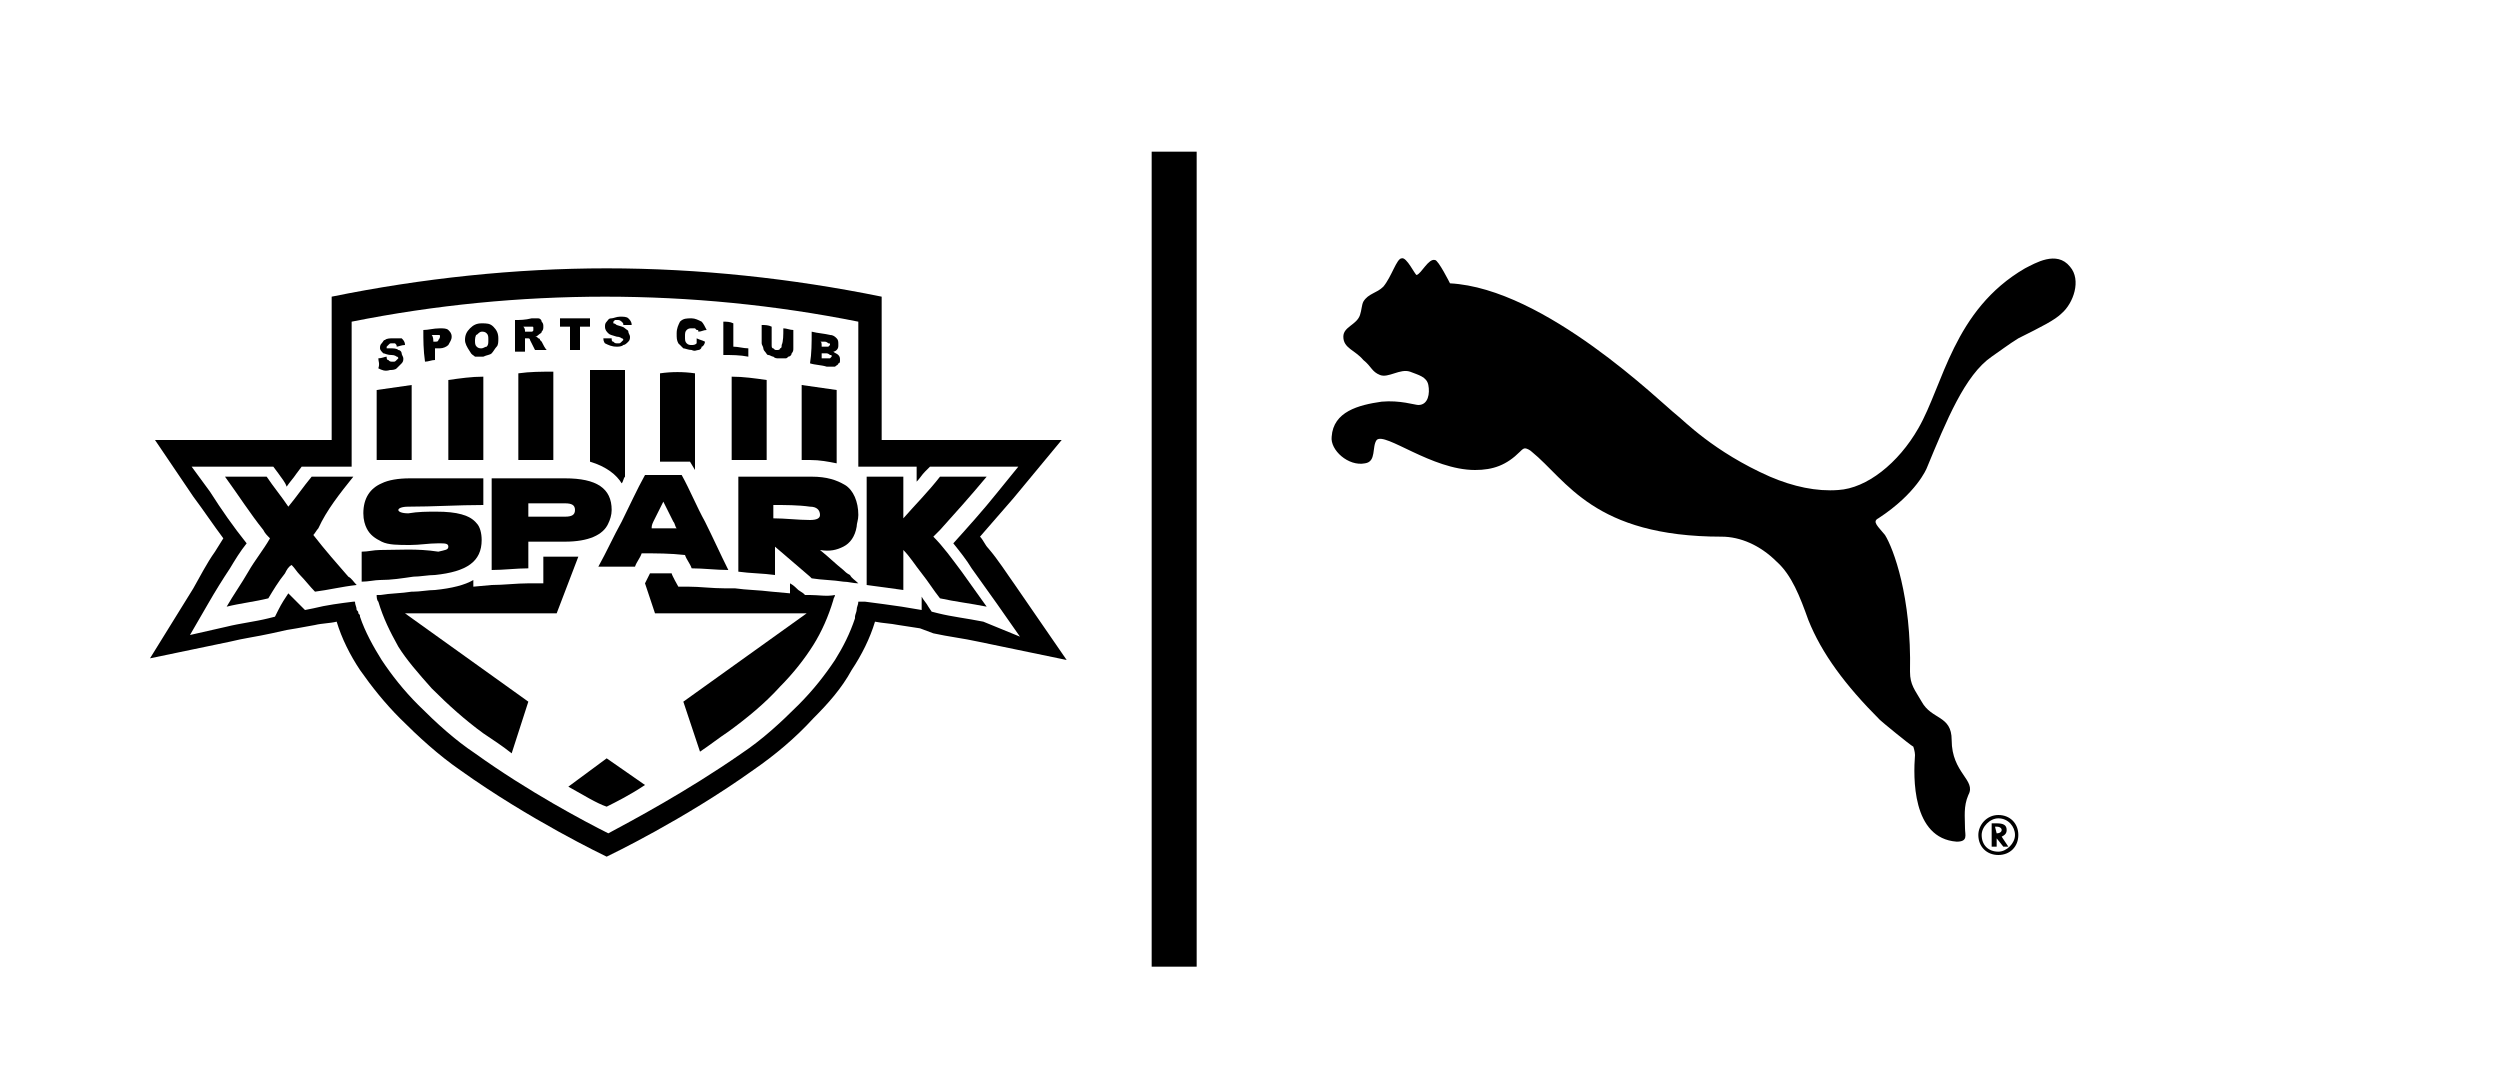 <?xml version="1.0" encoding="utf-8"?>
<!-- Generator: Adobe Illustrator 23.0.0, SVG Export Plug-In . SVG Version: 6.00 Build 0)  -->
<svg version="1.1" id="Capa_1" xmlns="http://www.w3.org/2000/svg" xmlns:xlink="http://www.w3.org/1999/xlink" x="0px" y="0px"
	 viewBox="0 0 150 65" style="enable-background:new 0 0 150 65;" xml:space="preserve">
<style type="text/css">
	.st0{fill-rule:evenodd;clip-rule:evenodd;}
</style>
<g>
	<g>
		<g>
			<path class="st0" d="M84.1,15.5c-0.3,0-0.6,1.1-1.1,1.7c-0.4,0.4-0.9,0.4-1.2,0.9c-0.1,0.2-0.1,0.5-0.2,0.8c-0.2,0.6-1,0.7-1,1.3
				c0,0.7,0.7,0.8,1.2,1.4c0.5,0.4,0.5,0.7,1,0.9c0.5,0.2,1.2-0.4,1.8-0.2c0.5,0.2,1,0.3,1.1,0.8c0.1,0.5,0,1.2-0.6,1.2
				c-0.2,0-1.1-0.3-2.2-0.2c-1.4,0.2-2.9,0.6-3,2.1c-0.1,0.8,1,1.8,2,1.6c0.7-0.1,0.4-1,0.7-1.4c0.5-0.5,3.3,1.8,5.9,1.8
				c1.1,0,1.9-0.3,2.7-1.1c0.1-0.1,0.2-0.2,0.3-0.2c0.1,0,0.3,0.1,0.4,0.2c2.1,1.7,3.7,5.1,11.4,5.1c1.1,0,2.3,0.5,3.3,1.5
				c0.9,0.8,1.4,2.1,1.9,3.5c0.8,2,2.2,3.9,4.3,6c0.1,0.1,1.8,1.5,2,1.6c0,0,0.1,0.3,0.1,0.5c-0.1,1.3-0.2,5,2.5,5.2
				c0.7,0,0.5-0.4,0.5-0.8c0-0.7-0.1-1.3,0.2-2c0.5-0.9-1-1.3-1-3.3c0-1.5-1.2-1.2-1.8-2.3c-0.4-0.7-0.7-1-0.7-1.8
				c0.1-4.5-1-7.4-1.5-8.2c-0.4-0.5-0.8-0.8-0.4-1c2.3-1.5,2.9-3,2.9-3c1.2-2.9,2.3-5.6,3.9-6.7c0.3-0.2,1.1-0.8,1.6-1.1
				c1.4-0.7,2.2-1.1,2.6-1.5c0.7-0.6,1.2-2,0.5-2.8c-0.8-1-2.1-0.2-2.7,0.1c-4.3,2.5-4.9,7-6.4,9.6c-1.2,2.1-3.1,3.6-4.8,3.7
				c-1.3,0.1-2.7-0.2-4.1-0.8c-3.4-1.5-5.2-3.4-5.6-3.7c-0.9-0.7-7.9-7.6-13.6-7.9c0,0-0.7-1.4-0.9-1.4c-0.4-0.1-0.8,0.8-1.1,0.9
				C84.9,16.5,84.4,15.4,84.1,15.5L84.1,15.5z"/>
			<g>
				<path class="st0" d="M121.1,50.1c0,0.7-0.5,1.2-1.2,1.2c-0.7,0-1.2-0.5-1.2-1.2c0-0.6,0.5-1.2,1.2-1.2
					C120.6,48.9,121.1,49.4,121.1,50.1L121.1,50.1z M119.9,49.1c-0.5,0-1,0.5-1,1c0,0.6,0.4,1,1,1c0.5,0,1-0.5,1-1
					C120.9,49.6,120.5,49.1,119.9,49.1L119.9,49.1L119.9,49.1z"/>
				<path class="st0" d="M120.5,50.8h-0.3l-0.4-0.5v0.5h-0.3v-1.4h0.3c0.4,0,0.6,0.1,0.6,0.4c0,0.2-0.1,0.3-0.3,0.4l0,0L120.5,50.8
					L120.5,50.8z M119.8,50c0.2,0,0.3-0.1,0.3-0.2c0-0.1-0.1-0.2-0.3-0.2h-0.1L119.8,50L119.8,50L119.8,50z"/>
			</g>
		</g>
		<rect x="69.1" y="9.1" class="st0" width="2.7" height="48.9"/>
		<g>
			<g>
				<path d="M48.6,35.7l-0.3,0l-0.1-0.1h0l-0.3-0.2c-0.1-0.1-0.3-0.3-0.5-0.4l0,0.6l-1.1-0.1c-0.8-0.1-1.5-0.1-2.2-0.2l-0.5,0
					l-0.1,0c-0.8,0-1.5-0.1-2.2-0.1l-0.6,0c0,0-0.4-0.7-0.4-0.8c-0.5,0-0.9,0-1.3,0L38.7,35h0l0.6,1.8h9.1L41,42.1l1,3
					c0.6-0.4,1.1-0.8,1.7-1.2c1.1-0.8,2.2-1.7,3.1-2.7c0.8-0.8,1.5-1.7,2-2.5c0.5-0.8,0.9-1.7,1.2-2.7c0-0.1,0.1-0.2,0.1-0.3
					C49.6,35.8,49.1,35.7,48.6,35.7z"/>
				<path d="M36.4,45.5l-2.3,1.7c0.9,0.5,1.7,1,2.3,1.2c0.6-0.3,1.4-0.7,2.3-1.3L36.4,45.5z"/>
				<path d="M34.7,33.4c-0.2,0-0.5,0-0.8,0c-0.4,0-0.8,0-1.3,0l0,1.6l-0.9,0c-0.7,0-1.5,0.1-2.2,0.1l-1.1,0.1l0-0.4
					c-0.5,0.3-1.3,0.5-2.3,0.6c-0.4,0-0.9,0.1-1.3,0.1l-0.1,0c-0.6,0.1-1.3,0.1-1.9,0.2c-0.1,0-0.1,0-0.2,0c0,0.1,0,0.3,0.1,0.4
					c0.3,1,0.7,1.8,1.2,2.7c0.5,0.8,1.2,1.6,2,2.5c1,1,2,1.9,3.1,2.7c0.6,0.4,1.2,0.8,1.7,1.2l1-3.1l-7.4-5.3h9.1L34.7,33.4z"/>
				<path d="M37.5,22.2v6.4c-0.1,0.1-0.1,0.3-0.2,0.4c-0.3-0.5-0.9-1-1.9-1.3v-5.5c0.4,0,0.7,0,1.1,0C36.8,22.2,37.1,22.2,37.5,22.2
					z"/>
				<path d="M33.2,22.3v5.3h-2.1v-5.2C31.8,22.3,32.5,22.3,33.2,22.3z"/>
				<path d="M29,22.6v5h-2.1v-4.8C27.6,22.7,28.3,22.6,29,22.6z"/>
				<path d="M24.7,23.1v4.5h-2.1v-0.2c0-1.3,0-2.7,0-4C23.3,23.3,24,23.2,24.7,23.1z"/>
				<path d="M41.7,22.4v5.8c0,0,0,0,0,0l-0.3-0.5h-1.8v-5.3C40.3,22.3,41,22.3,41.7,22.4z"/>
				<path d="M46,22.8v4.8h-2.1v-5C44.6,22.6,45.3,22.7,46,22.8z"/>
				<path d="M50.2,27.4v0.4c-0.5-0.1-1-0.2-1.6-0.2h-0.5v-4.5c0.7,0.1,1.4,0.2,2.1,0.3C50.2,24.7,50.2,26.1,50.2,27.4z"/>
				<path d="M21.2,28.6h-2.5c-0.5,0.6-0.9,1.2-1.4,1.8c-0.4-0.6-0.9-1.2-1.3-1.8h-2.5c0.8,1.1,1.5,2.2,2.3,3.2
					c0.1,0.2,0.2,0.3,0.4,0.5c-0.4,0.7-0.9,1.3-1.3,2c-0.4,0.7-0.9,1.4-1.3,2.1c0.8-0.2,1.7-0.3,2.5-0.5c0.3-0.5,0.6-1,1-1.5
					c0.1-0.2,0.2-0.4,0.4-0.5c0.2,0.2,0.3,0.4,0.5,0.6c0.3,0.3,0.6,0.7,0.9,1c0.8-0.1,1.6-0.3,2.5-0.4c-0.2-0.2-0.3-0.4-0.5-0.5
					c-0.7-0.8-1.4-1.6-2.1-2.5c0.1-0.1,0.2-0.3,0.3-0.4C19.6,30.6,20.4,29.6,21.2,28.6z"/>
				<path d="M24.8,34.6c0.4,0,0.9-0.1,1.3-0.1c1.9-0.2,2.8-0.8,2.8-2.1c0-0.4-0.1-0.8-0.3-1h0c-0.4-0.5-1.2-0.7-2.4-0.7
					c-0.6,0-1.1,0-1.7,0.1c-0.4,0-0.6-0.1-0.6-0.2c0-0.1,0.2-0.2,0.6-0.2c1.5,0,3-0.1,4.5-0.1c0-0.5,0-1.1,0-1.6h-4.4
					c-0.7,0-1.3,0.1-1.7,0.3c-0.7,0.3-1.1,0.9-1.1,1.8c0,0.4,0.1,0.7,0.2,0.9c0.2,0.4,0.5,0.6,0.9,0.8c0.4,0.2,1,0.2,1.7,0.2
					c0.6,0,1.1-0.1,1.7-0.1c0.4,0,0.6,0,0.6,0.2c0,0.2-0.2,0.2-0.6,0.3C25,32.9,23.9,33,22.8,33c-0.4,0-0.7,0.1-1.1,0.1
					c0,0.5,0,0.9,0,1.4c0,0.1,0,0.3,0,0.4c0.4,0,0.8-0.1,1.1-0.1C23.5,34.8,24.1,34.7,24.8,34.6L24.8,34.6z"/>
				<path d="M38.1,34c0.1-0.3,0.3-0.5,0.4-0.8c0.9,0,1.7,0,2.6,0.1c0.1,0.3,0.3,0.5,0.4,0.8c0.7,0,1.5,0.1,2.2,0.1
					c-0.5-1-0.9-1.9-1.4-2.9c-0.5-0.9-0.9-1.9-1.4-2.8h-2.2c-0.5,0.9-0.9,1.8-1.4,2.8c-0.5,0.9-0.9,1.8-1.4,2.7
					C36.6,34,37.3,34,38.1,34z M39.2,31.3c0.2-0.4,0.4-0.8,0.6-1.2c0.2,0.4,0.4,0.8,0.6,1.2c0.1,0.1,0.1,0.3,0.2,0.4
					c-0.5,0-1,0-1.5,0C39.1,31.6,39.1,31.5,39.2,31.3z"/>
				<path d="M29.5,31.4c0,0.9,0,1.9,0,2.8c0.7,0,1.5-0.1,2.2-0.1c0-0.5,0-1.1,0-1.6c0.7,0,1.5,0,2.2,0c1.4,0,2.3-0.4,2.6-1.1
					c0.1-0.2,0.2-0.5,0.2-0.8c0-1.3-0.9-1.9-2.8-1.9h-4.4C29.5,29.5,29.5,30.4,29.5,31.4z M31.7,30.2c0.7,0,1.5,0,2.2,0
					c0.4,0,0.6,0.1,0.6,0.4c0,0.3-0.2,0.4-0.6,0.4c-0.7,0-1.5,0-2.2,0C31.7,30.7,31.7,30.4,31.7,30.2z"/>
				<path d="M50.6,34.2c-0.5-0.4-0.9-0.8-1.4-1.2c0.6,0.1,1,0,1.4-0.2c0.4-0.2,0.7-0.6,0.8-1.2c0-0.2,0.1-0.4,0.1-0.7
					c0-0.8-0.3-1.5-0.8-1.8c-0.5-0.3-1.1-0.5-2-0.5h-4.4c0,0.9,0,1.9,0,2.8c0,1,0,1.9,0,2.9c0.7,0.1,1.5,0.1,2.2,0.2
					c0-0.6,0-1.1,0-1.7c0.7,0.6,1.4,1.2,2.1,1.8h0l0.1,0.1c0.6,0.1,1.3,0.1,1.9,0.2c0.3,0,0.6,0.1,0.9,0.1c-0.2-0.2-0.4-0.3-0.5-0.5
					C50.8,34.4,50.7,34.3,50.6,34.2z M48.6,31.2c-0.7,0-1.5-0.1-2.2-0.1c0-0.3,0-0.6,0-0.8c0.7,0,1.5,0,2.2,0.1
					c0.4,0,0.6,0.2,0.6,0.5C49.2,31.1,49,31.2,48.6,31.2z"/>
				<path d="M56,32.2c0.1-0.1,0.3-0.3,0.4-0.4c0.9-1,1.8-2,2.8-3.2h-2.8c-0.7,0.9-1.5,1.7-2.2,2.5c0-0.8,0-1.6,0-2.5H52c0,1,0,2,0,3
					c0,1,0,2,0,2.9c0,0.2,0,0.4,0,0.6c0.7,0.1,1.5,0.2,2.2,0.3c0-0.3,0-0.7,0-1c0-0.5,0-0.9,0-1.4c0.4,0.4,0.7,0.9,1.1,1.4h0
					c0.4,0.5,0.7,1,1.1,1.5c0.9,0.2,1.8,0.3,2.8,0.5c-0.5-0.7-1-1.4-1.5-2.1C57.1,33.5,56.6,32.8,56,32.2z"/>
				<path d="M22.7,21.5c0.2,0,0.4-0.1,0.5-0.1c0,0.1,0,0.2,0.1,0.2c0.1,0.1,0.1,0.1,0.3,0.1c0.1,0,0.1,0,0.2-0.1
					c0,0,0.1-0.1,0.1-0.1c0,0,0-0.1-0.1-0.1c0,0-0.1-0.1-0.3-0.1c-0.3,0-0.4-0.1-0.5-0.1c-0.1-0.1-0.2-0.2-0.2-0.3
					c0-0.1,0-0.2,0.1-0.3c0.1-0.1,0.1-0.2,0.2-0.2c0.1-0.1,0.3-0.1,0.5-0.1c0.2,0,0.4,0,0.5,0c0.1,0.1,0.2,0.2,0.2,0.4
					c-0.2,0-0.4,0.1-0.5,0.1c0-0.1,0-0.1-0.1-0.2c0,0-0.1,0-0.2,0c-0.1,0-0.1,0-0.2,0.1c0,0-0.1,0.1-0.1,0.1c0,0,0,0.1,0,0.1
					c0,0,0.1,0,0.2,0c0.2,0,0.4,0,0.5,0.1c0.1,0,0.2,0.1,0.2,0.2c0,0.1,0.1,0.2,0.1,0.3c0,0.1,0,0.2-0.1,0.3
					c-0.1,0.1-0.2,0.2-0.3,0.3c-0.1,0.1-0.3,0.1-0.4,0.1c-0.3,0.1-0.5,0-0.7-0.1C22.8,21.8,22.7,21.7,22.7,21.5z"/>
				<path d="M25.4,19.8c0.3,0,0.6-0.1,1-0.1c0.2,0,0.4,0,0.5,0.1c0.1,0.1,0.2,0.2,0.2,0.4c0,0.2-0.1,0.3-0.2,0.5
					c-0.1,0.1-0.3,0.2-0.5,0.2c-0.1,0-0.2,0-0.3,0c0,0.2,0,0.5,0,0.7c-0.2,0-0.4,0.1-0.6,0.1C25.4,21,25.4,20.4,25.4,19.8z M26,20.5
					c0,0,0.1,0,0.1,0c0.1,0,0.2,0,0.2-0.1c0,0,0.1-0.1,0.1-0.2c0-0.1,0-0.1-0.1-0.1c0,0-0.1,0-0.2,0c-0.1,0-0.1,0-0.2,0
					C26,20.2,26,20.4,26,20.5z"/>
				<path d="M27.9,20.4c0-0.3,0.1-0.5,0.3-0.7c0.2-0.2,0.4-0.3,0.7-0.3c0.3,0,0.5,0,0.7,0.2c0.2,0.2,0.3,0.4,0.3,0.7
					c0,0.2,0,0.4-0.1,0.5c-0.1,0.1-0.2,0.3-0.3,0.4c-0.1,0.1-0.3,0.1-0.5,0.2c-0.2,0-0.4,0-0.5,0c-0.1-0.1-0.2-0.1-0.3-0.3
					C28,20.8,27.9,20.6,27.9,20.4z M28.5,20.4c0,0.2,0,0.3,0.1,0.4c0.1,0.1,0.2,0.1,0.3,0.1c0.1,0,0.2-0.1,0.3-0.1
					c0.1-0.1,0.1-0.2,0.1-0.4c0-0.2,0-0.3-0.1-0.4c-0.1-0.1-0.2-0.1-0.3-0.1c-0.1,0-0.2,0.1-0.3,0.2C28.6,20,28.5,20.2,28.5,20.4z"
					/>
				<path d="M30.9,21.1c0-0.6,0-1.2,0-1.9c0.3,0,0.6,0,1-0.1c0.2,0,0.3,0,0.4,0c0.1,0,0.2,0.1,0.2,0.2c0.1,0.1,0.1,0.2,0.1,0.3
					c0,0.1,0,0.2-0.1,0.3c0,0.1-0.1,0.1-0.2,0.2c0,0-0.1,0.1-0.2,0.1c0.1,0,0.1,0,0.2,0.1c0,0,0.1,0,0.1,0.1c0,0,0.1,0.1,0.1,0.1
					c0.1,0.2,0.2,0.4,0.3,0.5c-0.2,0-0.4,0-0.7,0c-0.1-0.2-0.2-0.4-0.3-0.6c0-0.1-0.1-0.1-0.1-0.1c0,0-0.1,0-0.1,0c0,0,0,0-0.1,0
					c0,0.3,0,0.5,0,0.8C31.3,21.1,31.1,21.1,30.9,21.1z M31.5,19.9c0.1,0,0.2,0,0.2,0c0,0,0.1,0,0.2,0c0,0,0.1,0,0.1-0.1
					c0,0,0-0.1,0-0.1c0-0.1,0-0.1-0.1-0.1c0,0-0.1,0-0.2,0c-0.1,0-0.2,0-0.3,0C31.5,19.7,31.5,19.8,31.5,19.9z"/>
				<path d="M33.6,19.1c0.6,0,1.2,0,1.8,0c0,0.2,0,0.3,0,0.5c-0.2,0-0.4,0-0.6,0c0,0.5,0,0.9,0,1.4c-0.2,0-0.4,0-0.6,0
					c0-0.5,0-0.9,0-1.4c-0.2,0-0.4,0-0.6,0C33.6,19.4,33.6,19.2,33.6,19.1z"/>
				<path d="M36.2,20.3c0.2,0,0.4,0,0.5,0c0,0.1,0,0.2,0.1,0.2c0.1,0.1,0.1,0.1,0.3,0.1c0.1,0,0.1,0,0.2-0.1c0,0,0.1-0.1,0.1-0.1
					c0,0,0-0.1-0.1-0.1c0,0-0.1-0.1-0.3-0.1c-0.3-0.1-0.4-0.1-0.5-0.2c-0.1-0.1-0.2-0.2-0.2-0.4c0-0.1,0-0.2,0.1-0.3
					c0.1-0.1,0.1-0.2,0.3-0.2c0.1,0,0.3-0.1,0.5-0.1c0.2,0,0.4,0,0.5,0.1c0.1,0.1,0.2,0.2,0.2,0.4c-0.2,0-0.4,0-0.5,0
					c0-0.1,0-0.1-0.1-0.2c0,0-0.1-0.1-0.2-0.1c-0.1,0-0.1,0-0.2,0c0,0-0.1,0.1-0.1,0.1c0,0,0,0.1,0,0.1c0,0,0.1,0,0.2,0.1
					c0.3,0.1,0.4,0.1,0.5,0.2c0.1,0.1,0.2,0.1,0.2,0.2c0,0.1,0.1,0.2,0.1,0.3c0,0.1,0,0.2-0.1,0.3c-0.1,0.1-0.2,0.2-0.3,0.2
					c-0.1,0.1-0.3,0.1-0.4,0.1c-0.3,0-0.5-0.1-0.7-0.2C36.3,20.6,36.2,20.5,36.2,20.3z"/>
				<path d="M41.8,20.3c0.2,0.1,0.3,0.1,0.5,0.2c0,0.1-0.1,0.3-0.2,0.3C42.1,20.9,42,21,41.9,21c-0.1,0-0.2,0.1-0.4,0
					c-0.2,0-0.4-0.1-0.5-0.1c-0.1-0.1-0.2-0.2-0.3-0.3c-0.1-0.2-0.1-0.3-0.1-0.6c0-0.3,0.1-0.5,0.2-0.7c0.2-0.2,0.4-0.2,0.7-0.2
					c0.2,0,0.4,0.1,0.6,0.2c0.1,0.1,0.2,0.3,0.3,0.5c-0.2,0-0.3,0.1-0.5,0.1c0-0.1,0-0.1-0.1-0.1c0,0-0.1-0.1-0.1-0.1
					c0,0-0.1,0-0.2,0c-0.1,0-0.2,0-0.3,0.1c-0.1,0.1-0.1,0.2-0.1,0.4c0,0.2,0,0.3,0.1,0.4c0.1,0.1,0.2,0.1,0.3,0.1
					c0.1,0,0.2,0,0.3-0.1C41.8,20.5,41.8,20.4,41.8,20.3z"/>
				<path d="M43.4,19.3c0.2,0,0.4,0,0.6,0.1c0,0.5,0,0.9,0,1.4c0.3,0,0.6,0.1,0.9,0.1c0,0.2,0,0.3,0,0.5c-0.5-0.1-1-0.1-1.5-0.1
					C43.4,20.6,43.4,19.9,43.4,19.3z"/>
				<path d="M47,19.7c0.2,0,0.4,0.1,0.6,0.1c0,0.4,0,0.7,0,1.1c0,0.1,0,0.2-0.1,0.3c0,0.1-0.1,0.2-0.2,0.2c-0.1,0.1-0.1,0.1-0.2,0.1
					c-0.1,0-0.2,0-0.4,0c-0.1,0-0.2,0-0.3-0.1c-0.1,0-0.2-0.1-0.3-0.1c-0.1,0-0.1-0.1-0.2-0.2c-0.1-0.1-0.1-0.2-0.1-0.2
					c0-0.1-0.1-0.2-0.1-0.3c0-0.4,0-0.7,0-1.1c0.2,0,0.4,0,0.6,0.1c0,0.4,0,0.8,0,1.1c0,0.1,0,0.2,0.1,0.2c0.1,0.1,0.1,0.1,0.2,0.1
					c0.1,0,0.2,0,0.2-0.1c0.1,0,0.1-0.1,0.1-0.2C47,20.5,47,20.1,47,19.7z"/>
				<path d="M48.7,19.9c0.4,0.1,0.7,0.1,1.1,0.2c0.2,0,0.3,0.1,0.4,0.2c0.1,0.1,0.1,0.2,0.1,0.4c0,0.1,0,0.2-0.1,0.3
					c0,0-0.1,0.1-0.2,0.1c0.1,0.1,0.2,0.1,0.3,0.2c0.1,0.1,0.1,0.2,0.1,0.3c0,0.1,0,0.2-0.1,0.2c0,0.1-0.1,0.1-0.2,0.2
					c0,0-0.1,0-0.2,0c-0.1,0-0.2,0-0.3,0c-0.3-0.1-0.7-0.1-1-0.2C48.7,21.2,48.7,20.6,48.7,19.9z M49.3,20.8c0.1,0,0.2,0,0.2,0
					c0.1,0,0.2,0,0.2,0c0,0,0.1-0.1,0.1-0.1c0-0.1,0-0.1-0.1-0.1c0,0-0.1-0.1-0.2-0.1c-0.1,0-0.2,0-0.3,0
					C49.3,20.5,49.3,20.6,49.3,20.8z M49.3,21.5c0.1,0,0.2,0,0.3,0c0.1,0,0.2,0,0.2,0c0,0,0.1-0.1,0.1-0.1c0-0.1,0-0.1-0.1-0.1
					c0,0-0.1-0.1-0.2-0.1c-0.1,0-0.2,0-0.3,0C49.3,21.2,49.3,21.4,49.3,21.5z"/>
				<path d="M60.9,35.1c-0.5-0.7-1-1.5-1.6-2.2c-0.2-0.2-0.3-0.5-0.5-0.7c0.7-0.8,1.3-1.5,2-2.3l2.9-3.5H52.9v-0.1
					c0-4.1,0-8.4,0-8.5c-5.4-1.1-11-1.7-16.5-1.7c-5.5,0-11.1,0.6-16.5,1.7c0,0,0,4.3,0,8.5v0.1H9.3l2.3,3.4
					c0.6,0.8,1.2,1.7,1.8,2.5c-0.2,0.3-0.3,0.5-0.5,0.8c-0.5,0.7-0.9,1.5-1.3,2.2L9,39.5l4.8-1c0.8-0.2,1.6-0.3,2.5-0.5l0.9-0.2
					l0.6-0.1l1.1-0.2c0.4-0.1,0.9-0.1,1.3-0.2c0.3,1,0.8,2,1.4,2.9c0.7,1,1.5,2,2.4,2.9c1.1,1.1,2.3,2.2,3.6,3.1
					c4.2,3,8.6,5.1,8.8,5.2c0.2-0.1,4.6-2.2,8.8-5.2c1.3-0.9,2.5-1.9,3.6-3.1c0.9-0.9,1.7-1.8,2.3-2.9c0.6-0.9,1.1-1.9,1.4-2.9
					c0.5,0.1,0.9,0.1,1.4,0.2l1.3,0.2L56,38c0.9,0.2,1.8,0.3,2.7,0.5l5.3,1.1L60.9,35.1z M56.3,36.8l-0.4-0.1l-0.2-0.3
					c-0.1-0.2-0.3-0.4-0.4-0.6l0,0.8l-1.2-0.2c-0.7-0.1-1.4-0.2-2.2-0.3l-0.1,0l-0.3,0c0,0.2-0.1,0.3-0.1,0.5c0,0.1-0.1,0.3-0.1,0.4
					c0,0,0,0.1,0,0.1c-0.3,0.9-0.7,1.7-1.2,2.5c-0.6,0.9-1.3,1.8-2.2,2.7c-1.1,1.1-2.2,2.1-3.4,2.9c-3.3,2.3-6.7,4.1-8,4.8
					c-1.4-0.7-4.8-2.5-8-4.8c-1.2-0.8-2.3-1.8-3.4-2.9c-0.9-0.9-1.6-1.8-2.2-2.7c-0.5-0.8-1-1.7-1.3-2.6c0-0.1,0-0.1-0.1-0.2
					c0-0.1,0-0.1-0.1-0.2c0-0.2-0.1-0.3-0.1-0.5l-0.1,0c-0.8,0.1-1.6,0.2-2.4,0.4l-0.5,0.1l-0.4-0.4c-0.2-0.2-0.4-0.4-0.6-0.6
					c-0.2,0.3-0.4,0.6-0.6,1l-0.2,0.4l-0.4,0.1c-0.8,0.2-1.7,0.3-2.5,0.5l-2.2,0.5l1.1-1.9c0.4-0.7,0.9-1.5,1.3-2.1
					c0.3-0.5,0.6-1,1-1.5c-0.8-1-1.5-2-2.2-3.1l-1.1-1.5h4.9l0.3,0.4c0.2,0.3,0.4,0.5,0.5,0.8c0.2-0.3,0.4-0.5,0.6-0.8l0.3-0.4h3
					v-1.3c0-2.9,0-5.9,0-7.4c5-1,10.1-1.5,15.2-1.5c5.1,0,10.2,0.5,15.2,1.5c0,1.5,0,4.5,0,7.4v1.3h3.5l0,0.9
					c0.2-0.2,0.3-0.4,0.5-0.6l0.3-0.3h5.3l-1.3,1.6c-0.8,1-1.7,2-2.6,3c0.4,0.5,0.8,1,1.1,1.5c0.5,0.7,1,1.4,1.5,2.1l1.4,2L59,37.3
					C58,37.1,57.1,37,56.3,36.8z"/>
			</g>
		</g>
	</g>
</g>
</svg>
